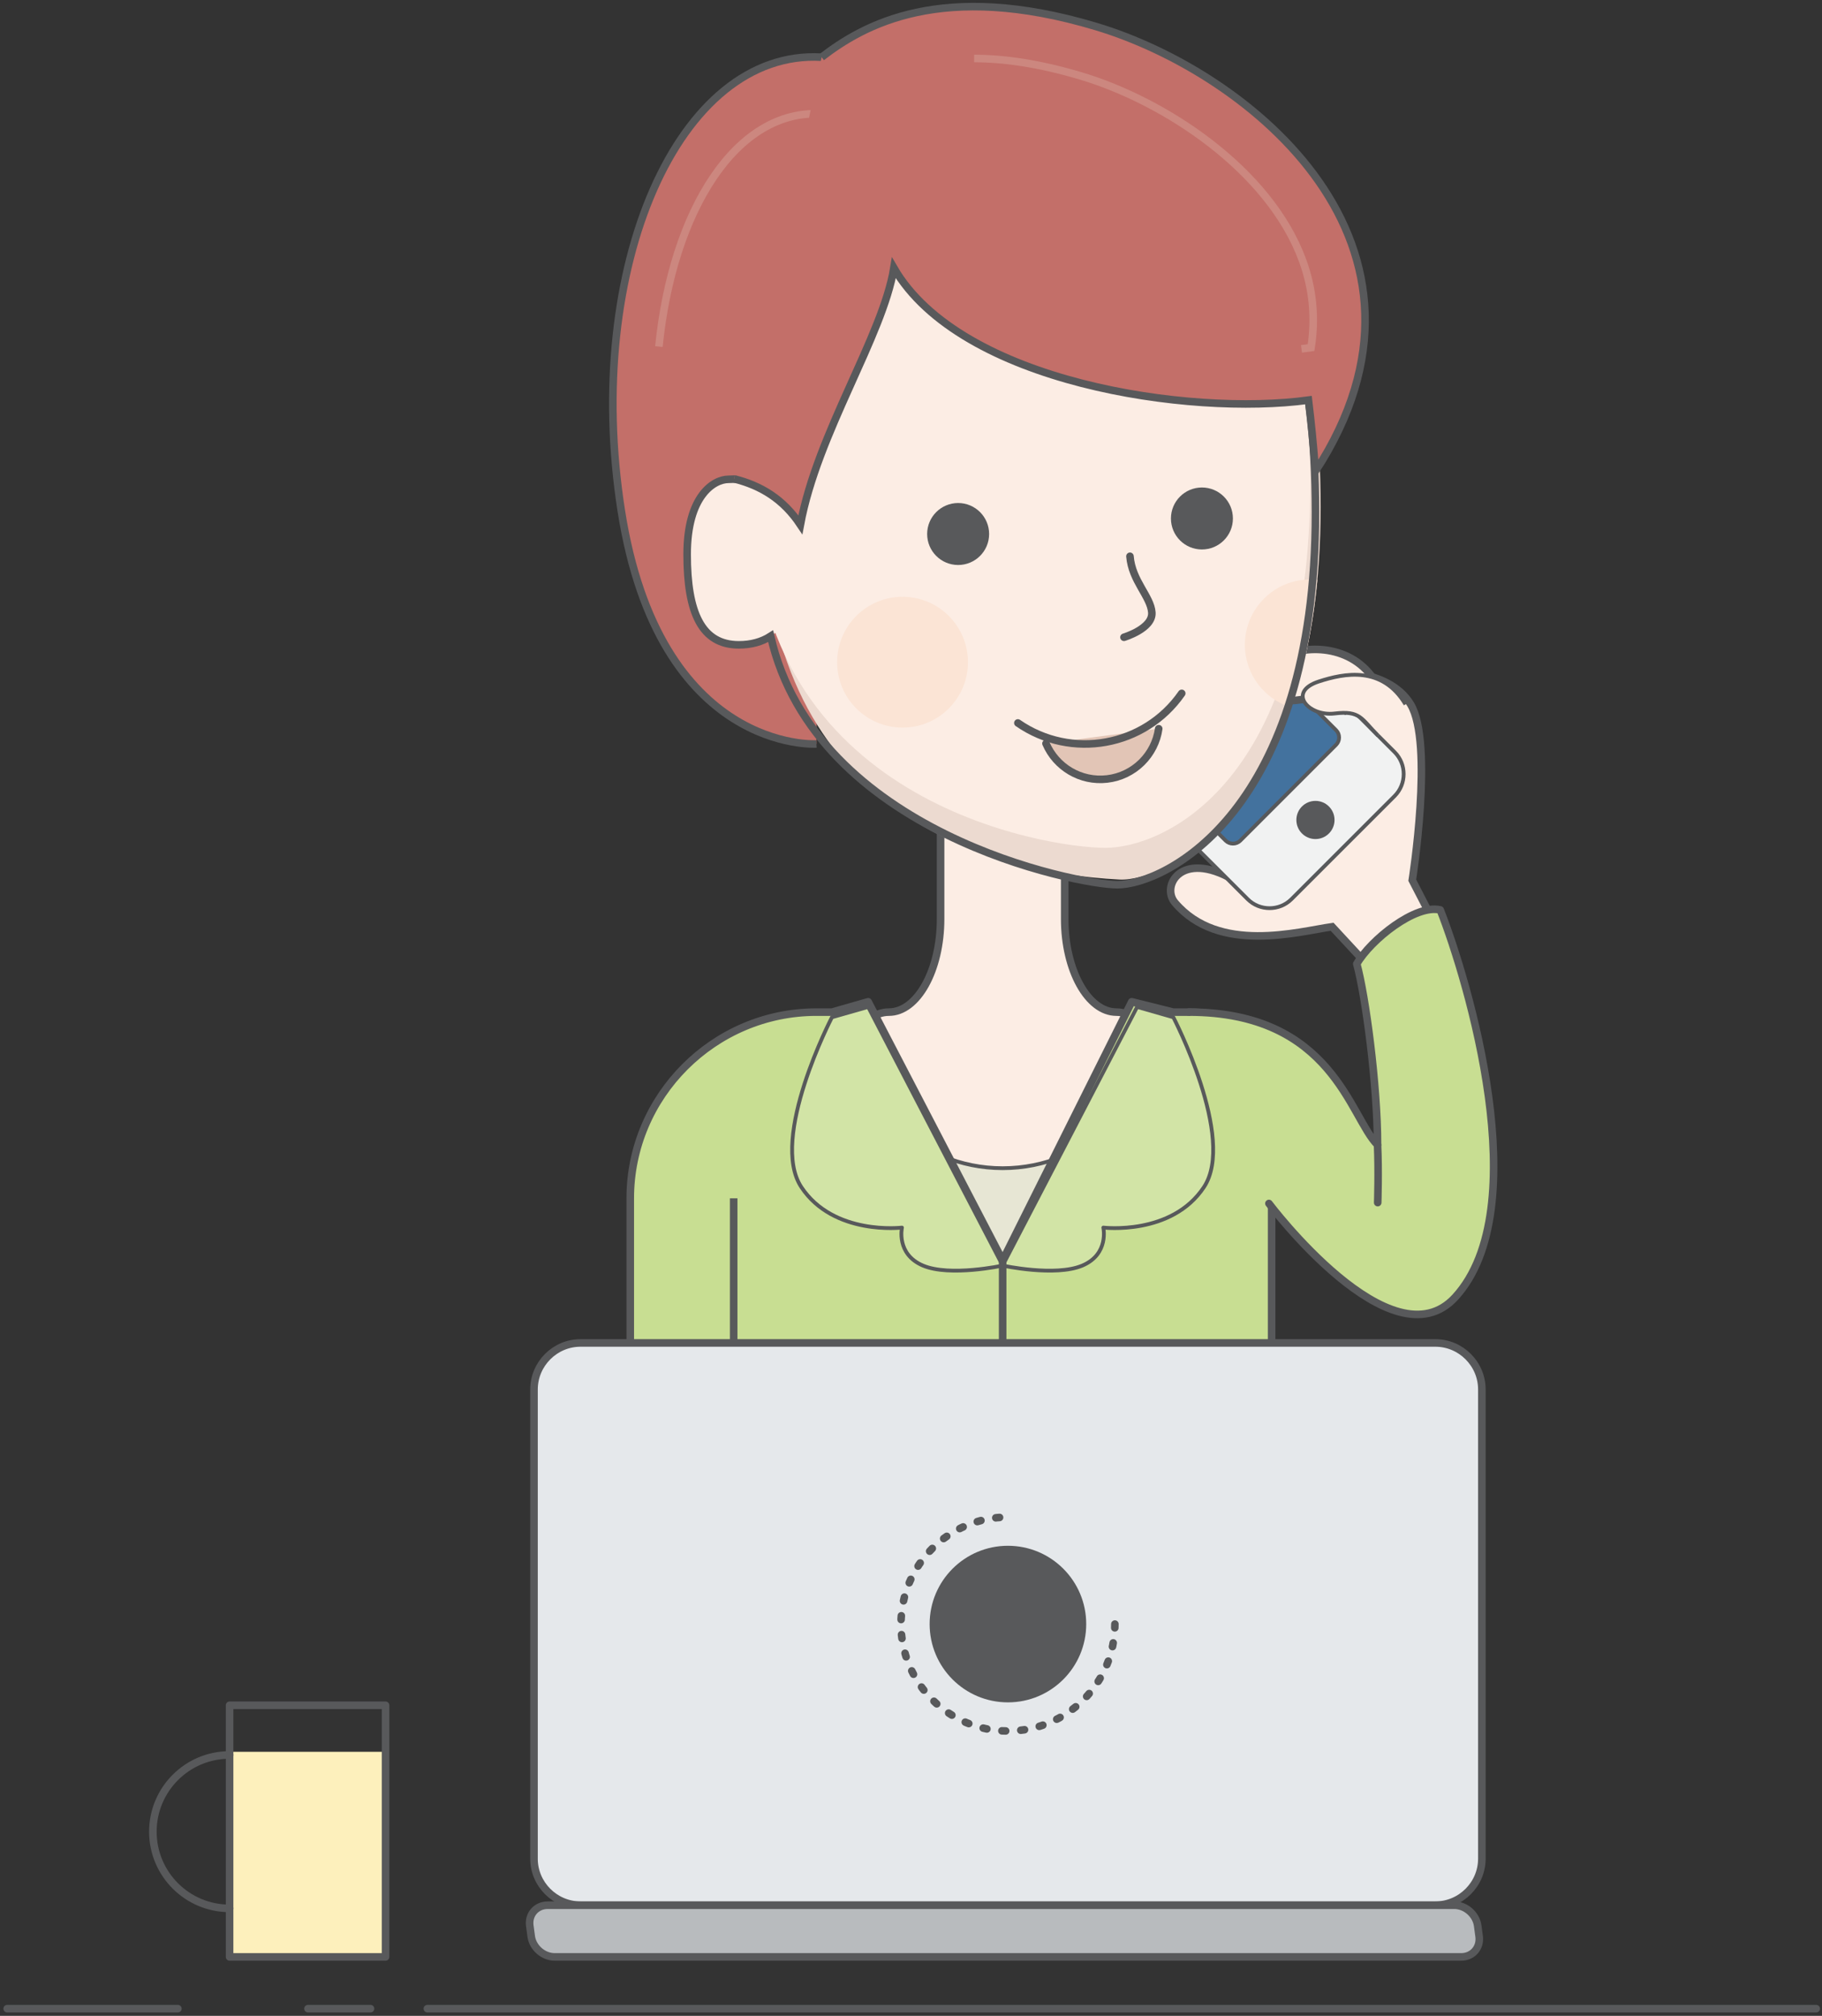 <?xml version="1.0" encoding="UTF-8"?>
<svg width="301px" height="333px" viewBox="0 0 301 333" version="1.1" xmlns="http://www.w3.org/2000/svg" xmlns:xlink="http://www.w3.org/1999/xlink">
    <rect x="0" y="0" width="301" height="333" fill="#333333" stroke="none"/>
    <!-- Generator: Sketch 46.2 (44496) - http://www.bohemiancoding.com/sketch -->
    <title>student</title>
    <desc>Created with Sketch.</desc>
    <defs></defs>
    <g id="Page-1" stroke="none" stroke-width="1" fill="none" fill-rule="evenodd">
        <g id="student" transform="translate(-47, 1)">
            <g id="Layer_12">
                <g id="Group">
                    <path d="M254.249,347.772 L254.249,322.137" id="Shape" fill="#EBEDEF" fill-rule="nonzero"></path>
                    <rect id="Rectangle-path" fill="#FDF0BC" fill-rule="nonzero" x="84.929" y="288.384" width="25.766" height="33.884"></rect>
                    <path d="M117.604,330.814 L347.043,330.814" id="Shape" stroke="#58595B" stroke-width="1.25" stroke-linecap="round"></path>
                    <path d="M97.879,330.814 L108.209,330.814" id="Shape" stroke="#58595B" stroke-width="1.25" stroke-linecap="round"></path>
                    <path d="M48.187,330.814 L76.384,330.814" id="Shape" stroke="#58595B" stroke-width="1.25" stroke-linecap="round"></path>
                    <rect id="Rectangle-path" stroke="#58595B" stroke-width="1.25" stroke-linecap="round" stroke-linejoin="round" x="84.929" y="280.695" width="25.766" height="41.573"></rect>
                    <path d="M84.929,314.249 C77.929,314.249 72.255,308.578 72.255,301.578 C72.255,294.575 77.929,288.904 84.929,288.904" id="Shape" stroke="#58595B" stroke-width="1.25" stroke-linecap="round" stroke-linejoin="round"></path>
                    <path d="M267.068,152.092 L277.748,163.629 L286.72,156.793 L280.311,144.403 C280.311,144.403 283.884,121.763 280.04,115.353 C276.195,108.944 264.738,109.214 260.894,111.35 C258.285,112.799 255.8,133.974 250.73,144.299 C242.13,139.361 238.773,145.374 241.111,148.119 C248.376,156.664 261.484,152.882 267.068,152.092 Z" id="Shape" stroke="#58595B" stroke-width="1.25" fill="#FCEDE4" fill-rule="nonzero"></path>
                    <g transform="translate(211.062, 81.031)">
                        <g id="Shape">
                            <path d="M66.333,42.213 C68.327,44.207 68.327,47.471 66.333,49.465 L49.298,66.497 C47.305,68.491 44.043,68.491 42.049,66.497 L3.475,27.929 C1.482,25.936 1.482,22.671 3.475,20.677 L20.511,3.645 C22.504,1.652 25.766,1.652 27.759,3.645 L66.333,42.213 Z" fill="#F1F2F2" fill-rule="nonzero"></path>
                            <path d="M66.333,42.213 C68.327,44.207 68.327,47.471 66.333,49.465 L49.298,66.497 C47.305,68.491 44.043,68.491 42.049,66.497 L3.475,27.929 C1.482,25.936 1.482,22.671 3.475,20.677 L20.511,3.645 C22.504,1.652 25.766,1.652 27.759,3.645 L66.333,42.213 Z" stroke="#58595B" stroke-width="0.625"></path>
                        </g>
                        <g transform="translate(2.734, 2.734)" id="Shape">
                            <path d="M53.93,35.856 C54.595,36.518 54.595,37.609 53.93,38.27 L38.104,54.1 C37.439,54.761 36.351,54.761 35.686,54.1 L1.343,19.753 C0.678,19.091 0.678,18 1.343,17.339 L17.169,1.509 C17.834,0.848 18.922,0.848 19.586,1.509 L53.93,35.856 Z" fill="#43729E" fill-rule="nonzero"></path>
                            <path d="M53.93,35.856 C54.595,36.518 54.595,37.609 53.93,38.27 L38.104,54.1 C37.439,54.761 36.351,54.761 35.686,54.1 L1.343,19.753 C0.678,19.091 0.678,18 1.343,17.339 L17.169,1.509 C17.834,0.848 18.922,0.848 19.586,1.509 L53.93,35.856 Z" stroke="#58595B" stroke-width="0.625"></path>
                        </g>
                        <circle id="Oval" fill="#58595B" fill-rule="nonzero" cx="53.255" cy="53.421" r="3.153"></circle>
                    </g>
                    <path d="M274.262,111.695 C270.418,105.285 262.31,105.438 258.534,107.691 C253.702,110.576 256.803,115.2 261.102,114.683 C265.403,114.166 268.08,113.406 269.745,116.865" id="Shape" stroke="#58595B" stroke-width="1.25" fill="#FCEDE4" fill-rule="nonzero"></path>
                    <path d="M279.187,115.353 C275.342,108.944 269.075,110.213 264.891,111.569 C259.538,113.305 263.166,117.382 267.467,116.865 C271.768,116.348 271.867,117.721 274.67,120.524" id="Shape" stroke="#58595B" stroke-width="0.625" fill="#FCEDE4" fill-rule="nonzero"></path>
                    <g transform="translate(183.719, 116.578)" id="Shape">
                        <path d="M10.123,49.615 C14.823,49.615 18.668,42.695 18.668,34.234 L18.668,17.998 C18.668,9.537 23.283,2.617 28.921,2.617 C34.56,2.617 39.175,9.537 39.175,17.998 L39.175,34.234 C39.175,42.695 43.02,49.615 47.72,49.615 C52.421,49.615 56.265,56.536 56.265,64.996 L56.265,76.959 C56.265,85.419 49.345,92.34 40.884,92.34 L16.959,92.34 C8.498,92.34 1.578,85.419 1.578,76.959 L1.578,64.996 C1.578,56.536 5.422,49.615 10.123,49.615 Z" fill="#FCEDE4" fill-rule="nonzero"></path>
                        <path d="M10.123,49.615 C14.823,49.615 18.668,42.695 18.668,34.234 L18.668,17.998 C18.668,9.537 23.283,2.617 28.921,2.617 C34.56,2.617 39.175,9.537 39.175,17.998 L39.175,34.234 C39.175,42.695 43.02,49.615 47.72,49.615 C52.421,49.615 56.265,56.536 56.265,64.996 L56.265,76.959 C56.265,85.419 49.345,92.34 40.884,92.34 L16.959,92.34 C8.498,92.34 1.578,85.419 1.578,76.959 L1.578,64.996 C1.578,56.536 5.422,49.615 10.123,49.615 Z" stroke="#58595B" stroke-width="1.25"></path>
                    </g>
                    <path d="M230.572,184.711 C225.932,189.206 219.61,191.976 212.64,191.976 C205.67,191.976 199.348,189.203 194.708,184.711 L178.018,184.711 L178.018,220.87 L247.26,220.87 L247.26,184.711 L230.572,184.711 Z" id="Shape" stroke="#58595B" stroke-width="0.625" fill="#E7E6D4" fill-rule="nonzero"></path>
                    <path d="M181.879,166.193 L184.443,166.193 L190.426,164.484 L212.643,207.209 L233.968,164.484 L240.804,166.193 L243.405,166.193 C260.325,166.193 274.166,180.891 257.077,197.808 L257.077,229.426 C274.166,246.346 260.325,260.188 243.405,260.188 L181.881,260.188 C164.961,260.188 151.12,246.346 151.12,229.426 L151.12,196.955 C151.117,180.035 164.961,166.193 181.879,166.193 Z" id="Shape" stroke="#58595B" stroke-width="1.25" fill="#C8DE92" fill-rule="nonzero" stroke-linejoin="round"></path>
                    <path d="M212.64,208.062 L190.423,165.338 L184.441,167.046 C184.441,167.046 174.045,187.037 179.382,195.098 C184.72,203.162 196.01,201.787 196.01,201.787 C196.01,201.787 195.009,206.17 199.474,208.062 C203.939,209.954 212.64,208.062 212.64,208.062 Z" id="Shape" stroke="#58595B" stroke-width="0.625" fill="#D2E4A6" fill-rule="nonzero" stroke-linejoin="round"></path>
                    <path d="M212.64,208.062 L234.857,165.338 L240.84,167.046 C240.84,167.046 251.236,187.037 245.898,195.098 C240.561,203.162 229.271,201.787 229.271,201.787 C229.271,201.787 230.271,206.17 225.806,208.062 C221.341,209.954 212.64,208.062 212.64,208.062 Z" id="Shape" stroke="#58595B" stroke-width="0.625" fill="#D2E4A6" fill-rule="nonzero" stroke-linejoin="round"></path>
                    <path d="M212.64,207.209 L212.64,260.188" id="Shape" stroke="#58595B" stroke-width="1.25" stroke-linejoin="round"></path>
                    <path d="M243.402,166.193 C267.131,166.193 269.988,183.546 274.574,188.129 C274.574,178.214 272.58,163.437 271.145,158.223 C273.445,154.244 280.83,148.33 284.932,149.309 C289.49,160.9 300.824,198.618 287.406,213.287 C276.904,224.769 256.631,197.805 256.631,197.805" id="Shape" stroke="#58595B" stroke-width="1.25" fill="#C8DE92" fill-rule="nonzero" stroke-linecap="round" stroke-linejoin="round"></path>
                    <path d="M168.207,229.426 L168.207,196.955" id="Shape" stroke="#58595B" stroke-width="1.25" fill="#C8DE92" fill-rule="nonzero" stroke-linejoin="round"></path>
                    <path d="M274.601,197.661 C274.601,197.661 274.776,192.375 274.574,188.129" id="Shape" stroke="#58595B" stroke-width="1.25" fill="#C8DE92" fill-rule="nonzero" stroke-linecap="round" stroke-linejoin="round"></path>
                    <path d="M181.879,121.899 C181.879,121.899 155.91,123.491 149.632,83.331 C143.354,43.171 159.068,7.075 182.734,8.447" id="Shape" stroke="#58595B" stroke-width="1.25" fill="#C36F69" fill-rule="nonzero"></path>
                    <path d="M155.85,56.255 C158.133,33.694 168.661,16.965 182.734,17.821" id="Shape" stroke="#CC877F" stroke-width="1.25"></path>
                    <path d="M160.518,90.569 C160.518,100.243 162.927,105.523 169.062,105.523 C175.198,105.523 179.316,101.099 179.316,91.425 C179.316,81.75 169.782,78.179 167.354,78.179 C164.923,78.179 160.518,80.895 160.518,90.569 Z" id="Shape" fill="#FCEDE4" fill-rule="nonzero"></path>
                    <path d="M173.036,82.773 C173.036,132.375 208.763,143.099 231.934,144.291 C239.689,144.69 265.173,132.375 265.173,82.773 C265.173,33.171 244.548,22.371 219.104,22.371 C193.661,22.371 173.036,33.171 173.036,82.773 Z" id="Shape" fill="#ECDAD0" fill-rule="nonzero"></path>
                    <path d="M171.409,81.977 C171.409,131.582 219.955,139.057 229.621,139.057 C239.287,139.057 263.464,128.257 263.464,78.655 C263.464,29.054 242.839,18.255 217.395,18.255 C191.952,18.255 171.409,32.379 171.409,81.977 Z" id="Shape" fill="#FCEDE4" fill-rule="nonzero"></path>
                    <path d="M263.464,94.717 C257.495,94.717 252.658,99.557 252.658,105.523 C252.658,110.371 255.852,114.473 260.251,115.843 C262.299,109.977 263.855,103.013 264.629,94.782 C264.246,94.741 263.858,94.717 263.464,94.717 Z" id="Shape" fill="#FBE4D5" fill-rule="nonzero"></path>
                    <g transform="translate(213.797, 111.109)" id="Shape" stroke="#58595B" stroke-width="1.25" stroke-linecap="round">
                        <path d="M6.002,10.713 C7.654,14.588 11.706,17.082 16.1,16.573 C20.595,16.051 24.019,12.545 24.626,8.269" fill="#E2C5B6" fill-rule="nonzero"></path>
                        <path d="M1.359,7.32 C10.186,13.442 22.304,11.255 28.427,2.431"></path>
                    </g>
                    <circle id="Oval" fill="#58595B" fill-rule="nonzero" cx="245.562" cy="84.649" r="5.119"></circle>
                    <circle id="Oval" fill="#58595B" fill-rule="nonzero" cx="205.287" cy="87.214" r="5.119"></circle>
                    <path d="M233.673,90.894 C233.996,94.957 237.094,97.52 237.288,100.177 C237.479,102.832 232.686,104.271 232.686,104.271" id="Shape" stroke="#58595B" stroke-width="1.25" stroke-linecap="round" stroke-linejoin="round"></path>
                    <path d="M167.354,78.179 C168.207,78.179 170.129,77.887 172.245,79.016 C173.498,33.352 193.617,23.227 218.251,23.227 C243.695,23.227 264.32,34.027 264.32,83.629 C264.32,133.23 239.35,145.147 231.581,145.147 C225.021,145.147 181.728,136.64 174.312,104.096 C172.82,105.053 171.05,105.523 169.062,105.523 C162.927,105.523 160.518,100.243 160.518,90.569 C160.518,80.895 164.923,78.179 167.354,78.179 Z" id="Shape" stroke="#58595B" stroke-width="1.25"></path>
                    <path d="M168.27,78.103 C172.765,79.227 176.415,81.471 179.223,85.685 C182.032,70.518 192.832,54.538 194.673,43.272 C205.679,62.249 243.509,67.778 263.163,65.098 C263.65,69.221 263.877,71.401 264.317,76.856 C288.604,39.51 253.615,11.05 228.095,3.389 C202.575,-4.276 189.625,3.14 182.732,8.447" id="Shape" stroke="#58595B" stroke-width="1.25" fill="#C36F69" fill-rule="nonzero"></path>
                    <path d="M262.009,56.635 L263.593,56.419 C264.361,51.489 263.893,46.679 262.184,42.014 C256.675,26.984 239.38,15.696 225.639,11.57 C218.607,9.462 212.766,8.663 207.929,8.663" id="Shape" stroke="#CC877F" stroke-width="1.25"></path>
                    <g transform="translate(131.766, 220.484)" id="Shape">
                        <g transform="translate(2.734, 0)">
                            <path d="M0.716,85.548 C0.716,89.778 4.178,93.237 8.405,93.237 L149.62,93.237 C153.85,93.237 157.309,89.775 157.309,85.548 L157.309,8.047 C157.309,3.817 153.847,0.358 149.62,0.358 L8.408,0.358 C4.178,0.358 0.719,3.82 0.719,8.047 L0.719,85.548 L0.716,85.548 Z" fill="#E5E8EB" fill-rule="nonzero"></path>
                            <path d="M0.716,85.548 C0.716,89.778 4.178,93.237 8.405,93.237 L149.62,93.237 C153.85,93.237 157.309,89.775 157.309,85.548 L157.309,8.047 C157.309,3.817 153.847,0.358 149.62,0.358 L8.408,0.358 C4.178,0.358 0.719,3.82 0.719,8.047 L0.719,85.548 L0.716,85.548 Z" stroke="#58595B" stroke-width="1.25"></path>
                        </g>
                        <g transform="translate(0, 92.969)">
                            <path d="M2.994,5.425 C3.246,7.29 4.987,8.813 6.869,8.813 L156.628,8.813 C158.509,8.813 159.841,7.287 159.589,5.425 L159.351,3.659 C159.1,1.794 157.358,0.271 155.477,0.271 L5.718,0.271 C3.836,0.271 2.505,1.796 2.756,3.659 L2.994,5.425 Z" fill="#B8BBBE" fill-rule="nonzero"></path>
                            <path d="M2.994,5.425 C3.246,7.29 4.987,8.813 6.869,8.813 L156.628,8.813 C158.509,8.813 159.841,7.287 159.589,5.425 L159.351,3.659 C159.1,1.794 157.358,0.271 155.477,0.271 L5.718,0.271 C3.836,0.271 2.505,1.796 2.756,3.659 L2.994,5.425 Z" stroke="#58595B" stroke-width="1.25"></path>
                        </g>
                    </g>
                    <circle id="Oval" fill="#FBE4D5" fill-rule="nonzero" cx="196.103" cy="108.389" r="10.806"></circle>
                    <path d="M231.182,267.283 C231.182,277.039 223.271,284.95 213.515,284.95 C203.759,284.95 195.846,277.039 195.846,267.283 C195.846,257.524 203.756,249.614 213.515,249.614" id="Shape" stroke="#58595B" stroke-width="1.25" stroke-linecap="round" stroke-linejoin="round" stroke-dasharray="0.625,2.5"></path>
                    <circle id="Oval" fill="#58595B" fill-rule="nonzero" cx="213.512" cy="267.283" r="12.934"></circle>
                </g>
            </g>
        </g>
    </g>
</svg>
